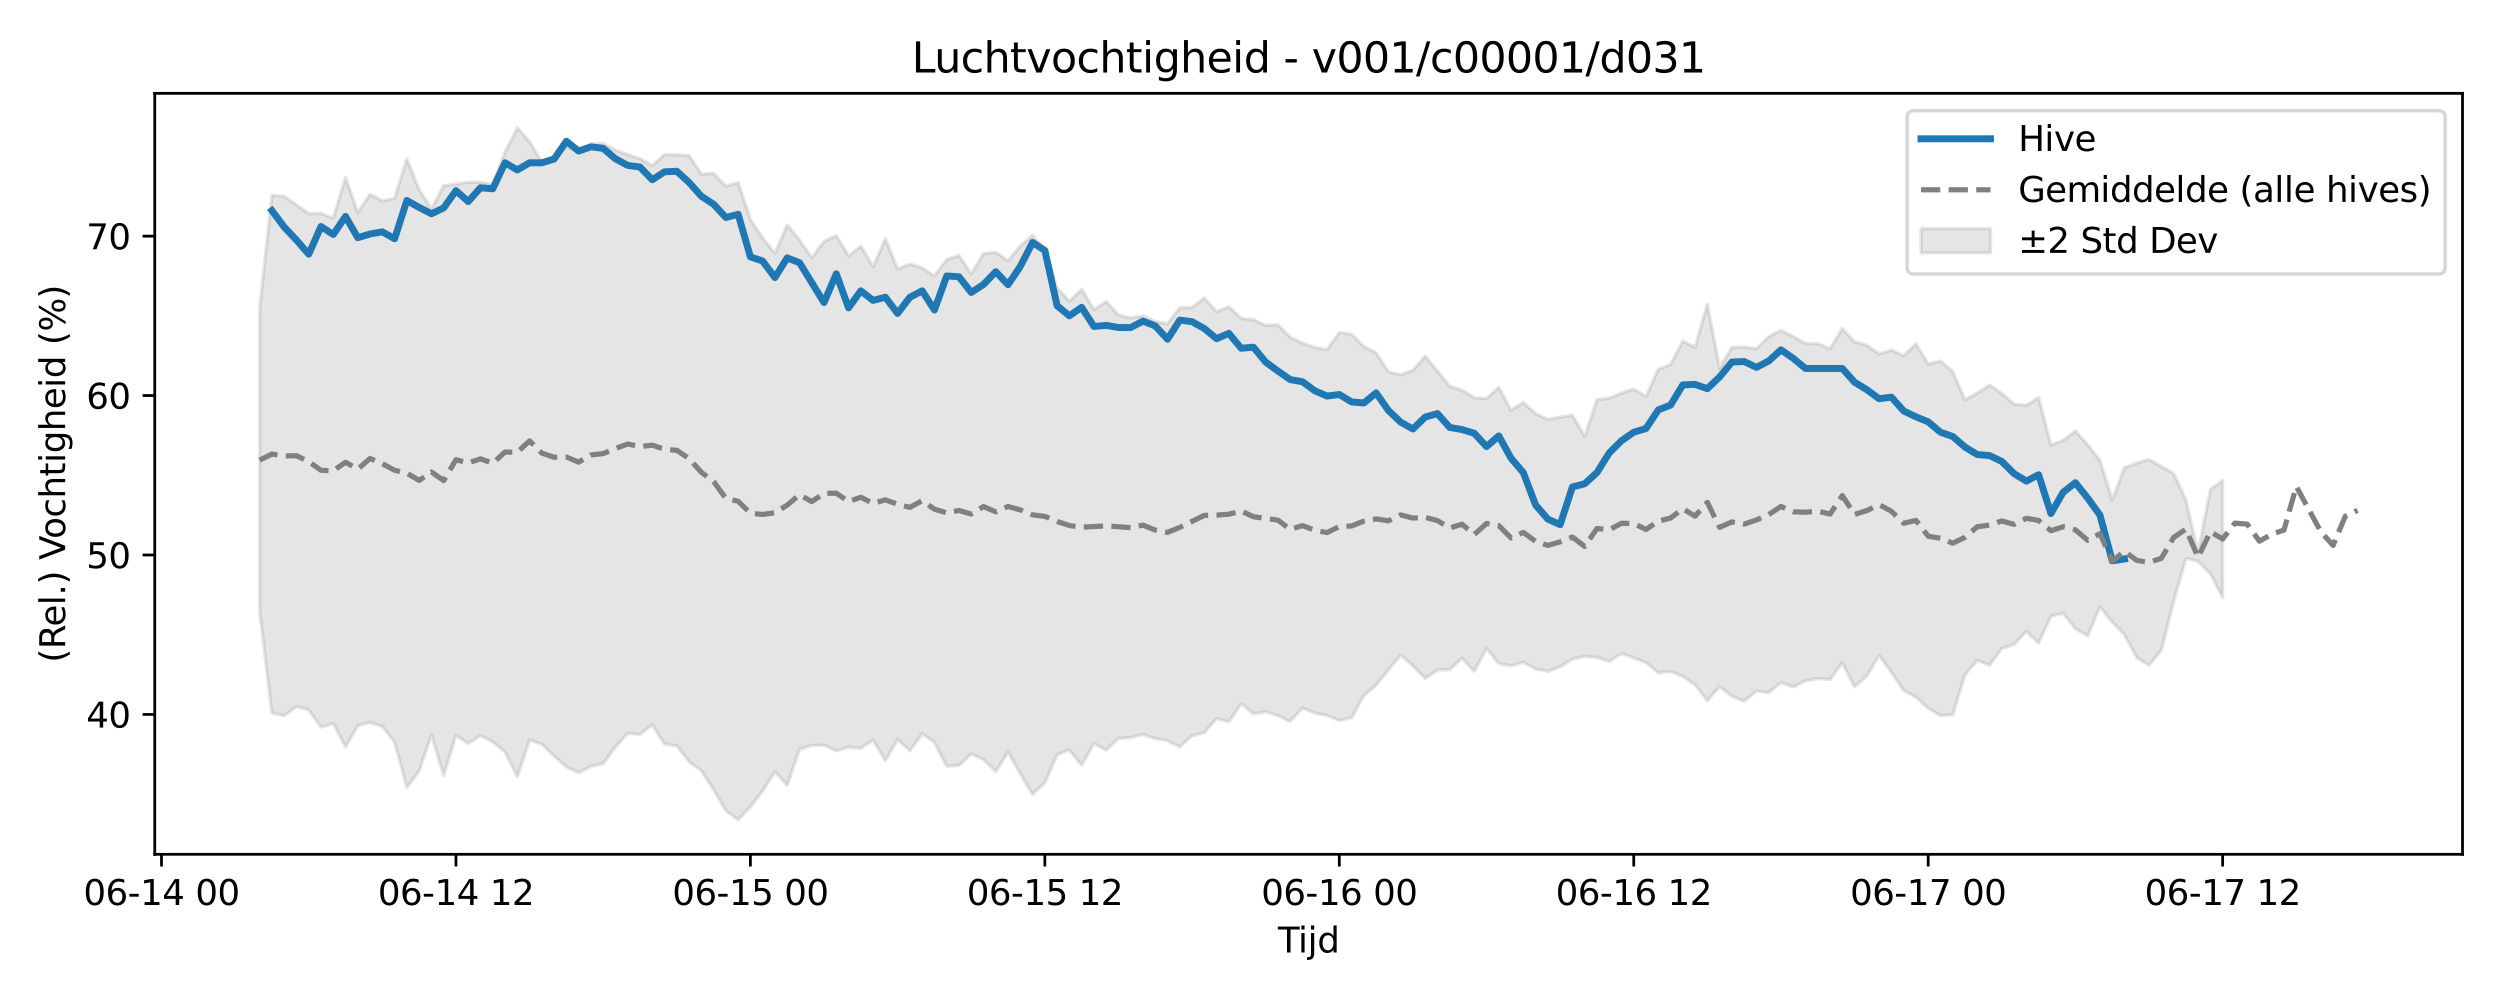 <?xml version="1.0" encoding="utf-8" standalone="no"?>
<!DOCTYPE svg PUBLIC "-//W3C//DTD SVG 1.1//EN"
  "http://www.w3.org/Graphics/SVG/1.1/DTD/svg11.dtd">
<svg xmlns:xlink="http://www.w3.org/1999/xlink" width="720pt" height="288pt" viewBox="0 0 720 288" xmlns="http://www.w3.org/2000/svg" version="1.1">
 <defs>
  <style type="text/css">*{stroke-linejoin: round; stroke-linecap: butt}</style>
 </defs>
 <g id="figure_1">
  <g id="patch_1">
   <path d="M 0 288 
L 720 288 
L 720 0 
L 0 0 
z
" style="fill: #ffffff"/>
  </g>
  <g id="axes_1">
   <g id="patch_2">
    <path d="M 44.57 246.04 
L 709.2 246.04 
L 709.2 26.88 
L 44.57 26.88 
z
" style="fill: #ffffff"/>
   </g>
   <g id="FillBetweenPolyCollection_1">
    <defs>
     <path id="md44cddb166" d="M 74.78 -198.995 
L 74.78 -111.977 
L 78.314 -82.679 
L 81.847 -81.908 
L 85.381 -84.537 
L 88.914 -83.572 
L 92.447 -78.594 
L 95.981 -79.629 
L 99.514 -72.889 
L 103.048 -79.019 
L 106.581 -79.915 
L 110.114 -78.776 
L 113.648 -74.253 
L 117.181 -61.227 
L 120.714 -65.952 
L 124.248 -76.409 
L 127.781 -64.667 
L 131.315 -76.257 
L 134.848 -73.87 
L 138.381 -76.169 
L 141.915 -74.351 
L 145.448 -71.47 
L 148.982 -64.328 
L 152.515 -74.878 
L 156.048 -73.671 
L 159.582 -70.268 
L 163.115 -67.14 
L 166.649 -65.45 
L 170.182 -67.337 
L 173.715 -68.065 
L 177.249 -72.865 
L 180.782 -76.789 
L 184.315 -76.482 
L 187.849 -79.301 
L 191.382 -73.728 
L 194.916 -73.207 
L 198.449 -68.687 
L 201.982 -66.065 
L 205.516 -60.595 
L 209.049 -54.525 
L 212.583 -51.922 
L 216.116 -55.603 
L 219.649 -60.257 
L 223.183 -65.669 
L 226.716 -61.858 
L 230.249 -72.183 
L 233.783 -73.344 
L 237.316 -73.368 
L 240.85 -71.764 
L 244.383 -72.809 
L 247.916 -72.472 
L 251.45 -74.876 
L 254.983 -68.906 
L 258.517 -75.077 
L 262.05 -71.773 
L 265.583 -76.731 
L 269.117 -74.2 
L 272.65 -67.36 
L 276.183 -67.556 
L 279.717 -70.865 
L 283.25 -69.296 
L 286.784 -65.805 
L 290.317 -71.421 
L 293.85 -65.129 
L 297.384 -59.238 
L 300.917 -62.59 
L 304.451 -70.646 
L 307.984 -72.034 
L 311.517 -67.643 
L 315.051 -73.881 
L 318.584 -71.953 
L 322.118 -75.339 
L 325.651 -75.614 
L 329.184 -76.501 
L 332.718 -75.276 
L 336.251 -74.658 
L 339.784 -72.899 
L 343.318 -76.091 
L 346.851 -77.029 
L 350.385 -81.069 
L 353.918 -80.133 
L 357.451 -85.352 
L 360.985 -82.454 
L 364.518 -82.993 
L 368.052 -81.908 
L 371.585 -80.244 
L 375.118 -84.087 
L 378.652 -82.648 
L 382.185 -81.939 
L 385.718 -80.511 
L 389.252 -81.315 
L 392.785 -87.656 
L 396.319 -90.703 
L 399.852 -95.056 
L 403.385 -99.367 
L 406.919 -96.228 
L 410.452 -92.619 
L 413.986 -95.029 
L 417.519 -95.152 
L 421.052 -98.419 
L 424.586 -94.688 
L 428.119 -101.241 
L 431.652 -96.877 
L 435.186 -96.274 
L 438.719 -97.249 
L 442.253 -95.295 
L 445.786 -94.654 
L 449.319 -95.991 
L 452.853 -98.22 
L 456.386 -98.966 
L 459.92 -98.683 
L 463.453 -97.513 
L 466.986 -99.768 
L 470.52 -98.548 
L 474.053 -97.194 
L 477.587 -94.222 
L 481.12 -94.627 
L 484.653 -93.215 
L 488.187 -90.753 
L 491.72 -86.201 
L 495.253 -90.302 
L 498.787 -87.449 
L 502.32 -86.066 
L 505.854 -89.006 
L 509.387 -88.524 
L 512.92 -91.419 
L 516.454 -90.174 
L 519.987 -91.91 
L 523.521 -92.585 
L 527.054 -92.305 
L 530.587 -97.19 
L 534.121 -90.158 
L 537.654 -93.335 
L 541.187 -99.274 
L 544.721 -94.384 
L 548.254 -89.111 
L 551.788 -87.28 
L 555.321 -84.002 
L 558.854 -81.942 
L 562.388 -82.16 
L 565.921 -93.723 
L 569.455 -97.808 
L 572.988 -96.416 
L 576.521 -101.282 
L 580.055 -102.365 
L 583.588 -106.172 
L 587.121 -102.787 
L 590.655 -110.515 
L 594.188 -111.387 
L 597.722 -106.922 
L 601.255 -104.859 
L 604.788 -113.205 
L 608.322 -108.843 
L 611.855 -105.195 
L 615.389 -98.573 
L 618.922 -96.4 
L 622.455 -100.752 
L 625.989 -114.745 
L 629.522 -127.139 
L 633.056 -126.323 
L 636.589 -122.777 
L 640.122 -115.872 
L 640.122 -149.64 
L 640.122 -149.64 
L 636.589 -147.021 
L 633.056 -128.704 
L 629.522 -144.087 
L 625.989 -151.634 
L 622.455 -153.648 
L 618.922 -155.667 
L 615.389 -154.632 
L 611.855 -153.298 
L 608.322 -143.939 
L 604.788 -155.39 
L 601.255 -159.913 
L 597.722 -163.859 
L 594.188 -161.188 
L 590.655 -159.807 
L 587.121 -173.461 
L 583.588 -171.279 
L 580.055 -171.587 
L 576.521 -174.66 
L 572.988 -177.106 
L 569.455 -174.789 
L 565.921 -172.809 
L 562.388 -180.953 
L 558.854 -184.029 
L 555.321 -183.168 
L 551.788 -188.968 
L 548.254 -185.497 
L 544.721 -187.134 
L 541.187 -186.049 
L 537.654 -188.576 
L 534.121 -189.523 
L 530.587 -193.381 
L 527.054 -187.551 
L 523.521 -189.042 
L 519.987 -189.039 
L 516.454 -191.037 
L 512.92 -192.854 
L 509.387 -191.07 
L 505.854 -187.527 
L 502.32 -188.039 
L 498.787 -187.924 
L 495.253 -181.923 
L 491.72 -200.434 
L 488.187 -187.944 
L 484.653 -189.745 
L 481.12 -182.976 
L 477.587 -181.611 
L 474.053 -173.828 
L 470.52 -175.95 
L 466.986 -174.797 
L 463.453 -173.334 
L 459.92 -172.907 
L 456.386 -162.303 
L 452.853 -168.429 
L 449.319 -167.903 
L 445.786 -167.184 
L 442.253 -168.861 
L 438.719 -172.111 
L 435.186 -169.828 
L 431.652 -176.419 
L 428.119 -173.235 
L 424.586 -173.426 
L 421.052 -175.62 
L 417.519 -176.722 
L 413.986 -181.11 
L 410.452 -185.4 
L 406.919 -181.354 
L 403.385 -180.051 
L 399.852 -180.952 
L 396.319 -186.398 
L 392.785 -188.177 
L 389.252 -191.719 
L 385.718 -192.216 
L 382.185 -187.29 
L 378.652 -187.893 
L 375.118 -189.165 
L 371.585 -190.822 
L 368.052 -194.493 
L 364.518 -194.283 
L 360.985 -195.915 
L 357.451 -196.297 
L 353.918 -199.679 
L 350.385 -198.218 
L 346.851 -202.127 
L 343.318 -199.479 
L 339.784 -199.325 
L 336.251 -194.702 
L 332.718 -195.396 
L 329.184 -197.035 
L 325.651 -196.435 
L 322.118 -197.257 
L 318.584 -201.168 
L 315.051 -198.803 
L 311.517 -204.67 
L 307.984 -201.262 
L 304.451 -204.99 
L 300.917 -215.953 
L 297.384 -220.224 
L 293.85 -217.176 
L 290.317 -212.852 
L 286.784 -215.363 
L 283.25 -214.933 
L 279.717 -209.056 
L 276.183 -214.399 
L 272.65 -213.239 
L 269.117 -208.52 
L 265.583 -210.843 
L 262.05 -211.975 
L 258.517 -210.486 
L 254.983 -219.171 
L 251.45 -211.19 
L 247.916 -217.114 
L 244.383 -214.306 
L 240.85 -220.162 
L 237.316 -218.427 
L 233.783 -213.75 
L 230.249 -218.868 
L 226.716 -223.195 
L 223.183 -214.996 
L 219.649 -219.423 
L 216.116 -224.778 
L 212.583 -235.368 
L 209.049 -234.383 
L 205.516 -238.066 
L 201.982 -237.887 
L 198.449 -243.18 
L 194.916 -243.427 
L 191.382 -243.475 
L 187.849 -240.264 
L 184.315 -242.295 
L 180.782 -243.475 
L 177.249 -244.753 
L 173.715 -246.667 
L 170.182 -246.586 
L 166.649 -244.362 
L 163.115 -245.624 
L 159.582 -242.344 
L 156.048 -241.345 
L 152.515 -247.18 
L 148.982 -251.158 
L 145.448 -244.159 
L 141.915 -234.805 
L 138.381 -235.524 
L 134.848 -235.494 
L 131.315 -234.933 
L 127.781 -234.518 
L 124.248 -227.762 
L 120.714 -233.31 
L 117.181 -242.244 
L 113.648 -230.88 
L 110.114 -230.14 
L 106.581 -232.018 
L 103.048 -226.77 
L 99.514 -236.832 
L 95.981 -225.155 
L 92.447 -226.539 
L 88.914 -226.481 
L 85.381 -228.97 
L 81.847 -231.491 
L 78.314 -231.769 
L 74.78 -198.995 
z
" style="stroke: #808080; stroke-opacity: 0.2"/>
    </defs>
    <g clip-path="url(#pd5b7a6d5c2)">
     <use xlink:href="#md44cddb166" x="0" y="288" style="fill: #808080; fill-opacity: 0.2; stroke: #808080; stroke-opacity: 0.2"/>
    </g>
   </g>
   <g id="matplotlib.axis_1">
    <g id="xtick_1">
     <g id="line2d_1">
      <defs>
       <path id="mf8427ffaec" d="M 0 0 
L 0 3.5 
" style="stroke: #000000; stroke-width: 0.8"/>
      </defs>
      <g>
       <use xlink:href="#mf8427ffaec" x="46.513" y="246.04" style="stroke: #000000; stroke-width: 0.8"/>
      </g>
     </g>
     <g id="text_1">
      <!-- 06-14 00 -->
      <g transform="translate(24.033 260.638) scale(0.1 -0.1)">
       <defs>
        <path id="DejaVuSans-30" d="M 2034 4250 
Q 1547 4250 1301 3770 
Q 1056 3291 1056 2328 
Q 1056 1369 1301 889 
Q 1547 409 2034 409 
Q 2525 409 2770 889 
Q 3016 1369 3016 2328 
Q 3016 3291 2770 3770 
Q 2525 4250 2034 4250 
z
M 2034 4750 
Q 2819 4750 3233 4129 
Q 3647 3509 3647 2328 
Q 3647 1150 3233 529 
Q 2819 -91 2034 -91 
Q 1250 -91 836 529 
Q 422 1150 422 2328 
Q 422 3509 836 4129 
Q 1250 4750 2034 4750 
z
" transform="scale(0.016)"/>
        <path id="DejaVuSans-36" d="M 2113 2584 
Q 1688 2584 1439 2293 
Q 1191 2003 1191 1497 
Q 1191 994 1439 701 
Q 1688 409 2113 409 
Q 2538 409 2786 701 
Q 3034 994 3034 1497 
Q 3034 2003 2786 2293 
Q 2538 2584 2113 2584 
z
M 3366 4563 
L 3366 3988 
Q 3128 4100 2886 4159 
Q 2644 4219 2406 4219 
Q 1781 4219 1451 3797 
Q 1122 3375 1075 2522 
Q 1259 2794 1537 2939 
Q 1816 3084 2150 3084 
Q 2853 3084 3261 2657 
Q 3669 2231 3669 1497 
Q 3669 778 3244 343 
Q 2819 -91 2113 -91 
Q 1303 -91 875 529 
Q 447 1150 447 2328 
Q 447 3434 972 4092 
Q 1497 4750 2381 4750 
Q 2619 4750 2861 4703 
Q 3103 4656 3366 4563 
z
" transform="scale(0.016)"/>
        <path id="DejaVuSans-2d" d="M 313 2009 
L 1997 2009 
L 1997 1497 
L 313 1497 
L 313 2009 
z
" transform="scale(0.016)"/>
        <path id="DejaVuSans-31" d="M 794 531 
L 1825 531 
L 1825 4091 
L 703 3866 
L 703 4441 
L 1819 4666 
L 2450 4666 
L 2450 531 
L 3481 531 
L 3481 0 
L 794 0 
L 794 531 
z
" transform="scale(0.016)"/>
        <path id="DejaVuSans-34" d="M 2419 4116 
L 825 1625 
L 2419 1625 
L 2419 4116 
z
M 2253 4666 
L 3047 4666 
L 3047 1625 
L 3713 1625 
L 3713 1100 
L 3047 1100 
L 3047 0 
L 2419 0 
L 2419 1100 
L 313 1100 
L 313 1709 
L 2253 4666 
z
" transform="scale(0.016)"/>
        <path id="DejaVuSans-20" transform="scale(0.016)"/>
       </defs>
       <use xlink:href="#DejaVuSans-30"/>
       <use xlink:href="#DejaVuSans-36" transform="translate(63.623 0)"/>
       <use xlink:href="#DejaVuSans-2d" transform="translate(127.246 0)"/>
       <use xlink:href="#DejaVuSans-31" transform="translate(163.33 0)"/>
       <use xlink:href="#DejaVuSans-34" transform="translate(226.953 0)"/>
       <use xlink:href="#DejaVuSans-20" transform="translate(290.576 0)"/>
       <use xlink:href="#DejaVuSans-30" transform="translate(322.363 0)"/>
       <use xlink:href="#DejaVuSans-30" transform="translate(385.986 0)"/>
      </g>
     </g>
    </g>
    <g id="xtick_2">
     <g id="line2d_2">
      <g>
       <use xlink:href="#mf8427ffaec" x="131.315" y="246.04" style="stroke: #000000; stroke-width: 0.8"/>
      </g>
     </g>
     <g id="text_2">
      <!-- 06-14 12 -->
      <g transform="translate(108.834 260.638) scale(0.1 -0.1)">
       <defs>
        <path id="DejaVuSans-32" d="M 1228 531 
L 3431 531 
L 3431 0 
L 469 0 
L 469 531 
Q 828 903 1448 1529 
Q 2069 2156 2228 2338 
Q 2531 2678 2651 2914 
Q 2772 3150 2772 3378 
Q 2772 3750 2511 3984 
Q 2250 4219 1831 4219 
Q 1534 4219 1204 4116 
Q 875 4013 500 3803 
L 500 4441 
Q 881 4594 1212 4672 
Q 1544 4750 1819 4750 
Q 2544 4750 2975 4387 
Q 3406 4025 3406 3419 
Q 3406 3131 3298 2873 
Q 3191 2616 2906 2266 
Q 2828 2175 2409 1742 
Q 1991 1309 1228 531 
z
" transform="scale(0.016)"/>
       </defs>
       <use xlink:href="#DejaVuSans-30"/>
       <use xlink:href="#DejaVuSans-36" transform="translate(63.623 0)"/>
       <use xlink:href="#DejaVuSans-2d" transform="translate(127.246 0)"/>
       <use xlink:href="#DejaVuSans-31" transform="translate(163.33 0)"/>
       <use xlink:href="#DejaVuSans-34" transform="translate(226.953 0)"/>
       <use xlink:href="#DejaVuSans-20" transform="translate(290.576 0)"/>
       <use xlink:href="#DejaVuSans-31" transform="translate(322.363 0)"/>
       <use xlink:href="#DejaVuSans-32" transform="translate(385.986 0)"/>
      </g>
     </g>
    </g>
    <g id="xtick_3">
     <g id="line2d_3">
      <g>
       <use xlink:href="#mf8427ffaec" x="216.116" y="246.04" style="stroke: #000000; stroke-width: 0.8"/>
      </g>
     </g>
     <g id="text_3">
      <!-- 06-15 00 -->
      <g transform="translate(193.635 260.638) scale(0.1 -0.1)">
       <defs>
        <path id="DejaVuSans-35" d="M 691 4666 
L 3169 4666 
L 3169 4134 
L 1269 4134 
L 1269 2991 
Q 1406 3038 1543 3061 
Q 1681 3084 1819 3084 
Q 2600 3084 3056 2656 
Q 3513 2228 3513 1497 
Q 3513 744 3044 326 
Q 2575 -91 1722 -91 
Q 1428 -91 1123 -41 
Q 819 9 494 109 
L 494 744 
Q 775 591 1075 516 
Q 1375 441 1709 441 
Q 2250 441 2565 725 
Q 2881 1009 2881 1497 
Q 2881 1984 2565 2268 
Q 2250 2553 1709 2553 
Q 1456 2553 1204 2497 
Q 953 2441 691 2322 
L 691 4666 
z
" transform="scale(0.016)"/>
       </defs>
       <use xlink:href="#DejaVuSans-30"/>
       <use xlink:href="#DejaVuSans-36" transform="translate(63.623 0)"/>
       <use xlink:href="#DejaVuSans-2d" transform="translate(127.246 0)"/>
       <use xlink:href="#DejaVuSans-31" transform="translate(163.33 0)"/>
       <use xlink:href="#DejaVuSans-35" transform="translate(226.953 0)"/>
       <use xlink:href="#DejaVuSans-20" transform="translate(290.576 0)"/>
       <use xlink:href="#DejaVuSans-30" transform="translate(322.363 0)"/>
       <use xlink:href="#DejaVuSans-30" transform="translate(385.986 0)"/>
      </g>
     </g>
    </g>
    <g id="xtick_4">
     <g id="line2d_4">
      <g>
       <use xlink:href="#mf8427ffaec" x="300.917" y="246.04" style="stroke: #000000; stroke-width: 0.8"/>
      </g>
     </g>
     <g id="text_4">
      <!-- 06-15 12 -->
      <g transform="translate(278.437 260.638) scale(0.1 -0.1)">
       <use xlink:href="#DejaVuSans-30"/>
       <use xlink:href="#DejaVuSans-36" transform="translate(63.623 0)"/>
       <use xlink:href="#DejaVuSans-2d" transform="translate(127.246 0)"/>
       <use xlink:href="#DejaVuSans-31" transform="translate(163.33 0)"/>
       <use xlink:href="#DejaVuSans-35" transform="translate(226.953 0)"/>
       <use xlink:href="#DejaVuSans-20" transform="translate(290.576 0)"/>
       <use xlink:href="#DejaVuSans-31" transform="translate(322.363 0)"/>
       <use xlink:href="#DejaVuSans-32" transform="translate(385.986 0)"/>
      </g>
     </g>
    </g>
    <g id="xtick_5">
     <g id="line2d_5">
      <g>
       <use xlink:href="#mf8427ffaec" x="385.718" y="246.04" style="stroke: #000000; stroke-width: 0.8"/>
      </g>
     </g>
     <g id="text_5">
      <!-- 06-16 00 -->
      <g transform="translate(363.238 260.638) scale(0.1 -0.1)">
       <use xlink:href="#DejaVuSans-30"/>
       <use xlink:href="#DejaVuSans-36" transform="translate(63.623 0)"/>
       <use xlink:href="#DejaVuSans-2d" transform="translate(127.246 0)"/>
       <use xlink:href="#DejaVuSans-31" transform="translate(163.33 0)"/>
       <use xlink:href="#DejaVuSans-36" transform="translate(226.953 0)"/>
       <use xlink:href="#DejaVuSans-20" transform="translate(290.576 0)"/>
       <use xlink:href="#DejaVuSans-30" transform="translate(322.363 0)"/>
       <use xlink:href="#DejaVuSans-30" transform="translate(385.986 0)"/>
      </g>
     </g>
    </g>
    <g id="xtick_6">
     <g id="line2d_6">
      <g>
       <use xlink:href="#mf8427ffaec" x="470.52" y="246.04" style="stroke: #000000; stroke-width: 0.8"/>
      </g>
     </g>
     <g id="text_6">
      <!-- 06-16 12 -->
      <g transform="translate(448.039 260.638) scale(0.1 -0.1)">
       <use xlink:href="#DejaVuSans-30"/>
       <use xlink:href="#DejaVuSans-36" transform="translate(63.623 0)"/>
       <use xlink:href="#DejaVuSans-2d" transform="translate(127.246 0)"/>
       <use xlink:href="#DejaVuSans-31" transform="translate(163.33 0)"/>
       <use xlink:href="#DejaVuSans-36" transform="translate(226.953 0)"/>
       <use xlink:href="#DejaVuSans-20" transform="translate(290.576 0)"/>
       <use xlink:href="#DejaVuSans-31" transform="translate(322.363 0)"/>
       <use xlink:href="#DejaVuSans-32" transform="translate(385.986 0)"/>
      </g>
     </g>
    </g>
    <g id="xtick_7">
     <g id="line2d_7">
      <g>
       <use xlink:href="#mf8427ffaec" x="555.321" y="246.04" style="stroke: #000000; stroke-width: 0.8"/>
      </g>
     </g>
     <g id="text_7">
      <!-- 06-17 00 -->
      <g transform="translate(532.841 260.638) scale(0.1 -0.1)">
       <defs>
        <path id="DejaVuSans-37" d="M 525 4666 
L 3525 4666 
L 3525 4397 
L 1831 0 
L 1172 0 
L 2766 4134 
L 525 4134 
L 525 4666 
z
" transform="scale(0.016)"/>
       </defs>
       <use xlink:href="#DejaVuSans-30"/>
       <use xlink:href="#DejaVuSans-36" transform="translate(63.623 0)"/>
       <use xlink:href="#DejaVuSans-2d" transform="translate(127.246 0)"/>
       <use xlink:href="#DejaVuSans-31" transform="translate(163.33 0)"/>
       <use xlink:href="#DejaVuSans-37" transform="translate(226.953 0)"/>
       <use xlink:href="#DejaVuSans-20" transform="translate(290.576 0)"/>
       <use xlink:href="#DejaVuSans-30" transform="translate(322.363 0)"/>
       <use xlink:href="#DejaVuSans-30" transform="translate(385.986 0)"/>
      </g>
     </g>
    </g>
    <g id="xtick_8">
     <g id="line2d_8">
      <g>
       <use xlink:href="#mf8427ffaec" x="640.122" y="246.04" style="stroke: #000000; stroke-width: 0.8"/>
      </g>
     </g>
     <g id="text_8">
      <!-- 06-17 12 -->
      <g transform="translate(617.642 260.638) scale(0.1 -0.1)">
       <use xlink:href="#DejaVuSans-30"/>
       <use xlink:href="#DejaVuSans-36" transform="translate(63.623 0)"/>
       <use xlink:href="#DejaVuSans-2d" transform="translate(127.246 0)"/>
       <use xlink:href="#DejaVuSans-31" transform="translate(163.33 0)"/>
       <use xlink:href="#DejaVuSans-37" transform="translate(226.953 0)"/>
       <use xlink:href="#DejaVuSans-20" transform="translate(290.576 0)"/>
       <use xlink:href="#DejaVuSans-31" transform="translate(322.363 0)"/>
       <use xlink:href="#DejaVuSans-32" transform="translate(385.986 0)"/>
      </g>
     </g>
    </g>
    <g id="text_9">
     <!-- Tijd -->
     <g transform="translate(368.035 274.317) scale(0.1 -0.1)">
      <defs>
       <path id="DejaVuSans-54" d="M -19 4666 
L 3928 4666 
L 3928 4134 
L 2272 4134 
L 2272 0 
L 1638 0 
L 1638 4134 
L -19 4134 
L -19 4666 
z
" transform="scale(0.016)"/>
       <path id="DejaVuSans-69" d="M 603 3500 
L 1178 3500 
L 1178 0 
L 603 0 
L 603 3500 
z
M 603 4863 
L 1178 4863 
L 1178 4134 
L 603 4134 
L 603 4863 
z
" transform="scale(0.016)"/>
       <path id="DejaVuSans-6a" d="M 603 3500 
L 1178 3500 
L 1178 -63 
Q 1178 -731 923 -1031 
Q 669 -1331 103 -1331 
L -116 -1331 
L -116 -844 
L 38 -844 
Q 366 -844 484 -692 
Q 603 -541 603 -63 
L 603 3500 
z
M 603 4863 
L 1178 4863 
L 1178 4134 
L 603 4134 
L 603 4863 
z
" transform="scale(0.016)"/>
       <path id="DejaVuSans-64" d="M 2906 2969 
L 2906 4863 
L 3481 4863 
L 3481 0 
L 2906 0 
L 2906 525 
Q 2725 213 2448 61 
Q 2172 -91 1784 -91 
Q 1150 -91 751 415 
Q 353 922 353 1747 
Q 353 2572 751 3078 
Q 1150 3584 1784 3584 
Q 2172 3584 2448 3432 
Q 2725 3281 2906 2969 
z
M 947 1747 
Q 947 1113 1208 752 
Q 1469 391 1925 391 
Q 2381 391 2643 752 
Q 2906 1113 2906 1747 
Q 2906 2381 2643 2742 
Q 2381 3103 1925 3103 
Q 1469 3103 1208 2742 
Q 947 2381 947 1747 
z
" transform="scale(0.016)"/>
      </defs>
      <use xlink:href="#DejaVuSans-54"/>
      <use xlink:href="#DejaVuSans-69" transform="translate(57.959 0)"/>
      <use xlink:href="#DejaVuSans-6a" transform="translate(85.742 0)"/>
      <use xlink:href="#DejaVuSans-64" transform="translate(113.525 0)"/>
     </g>
    </g>
   </g>
   <g id="matplotlib.axis_2">
    <g id="ytick_1">
     <g id="line2d_9">
      <defs>
       <path id="m18e0003940" d="M 0 0 
L -3.5 0 
" style="stroke: #000000; stroke-width: 0.8"/>
      </defs>
      <g>
       <use xlink:href="#m18e0003940" x="44.57" y="205.755" style="stroke: #000000; stroke-width: 0.8"/>
      </g>
     </g>
     <g id="text_10">
      <!-- 40 -->
      <g transform="translate(24.845 209.554) scale(0.1 -0.1)">
       <use xlink:href="#DejaVuSans-34"/>
       <use xlink:href="#DejaVuSans-30" transform="translate(63.623 0)"/>
      </g>
     </g>
    </g>
    <g id="ytick_2">
     <g id="line2d_10">
      <g>
       <use xlink:href="#m18e0003940" x="44.57" y="159.836" style="stroke: #000000; stroke-width: 0.8"/>
      </g>
     </g>
     <g id="text_11">
      <!-- 50 -->
      <g transform="translate(24.845 163.635) scale(0.1 -0.1)">
       <use xlink:href="#DejaVuSans-35"/>
       <use xlink:href="#DejaVuSans-30" transform="translate(63.623 0)"/>
      </g>
     </g>
    </g>
    <g id="ytick_3">
     <g id="line2d_11">
      <g>
       <use xlink:href="#m18e0003940" x="44.57" y="113.917" style="stroke: #000000; stroke-width: 0.8"/>
      </g>
     </g>
     <g id="text_12">
      <!-- 60 -->
      <g transform="translate(24.845 117.717) scale(0.1 -0.1)">
       <use xlink:href="#DejaVuSans-36"/>
       <use xlink:href="#DejaVuSans-30" transform="translate(63.623 0)"/>
      </g>
     </g>
    </g>
    <g id="ytick_4">
     <g id="line2d_12">
      <g>
       <use xlink:href="#m18e0003940" x="44.57" y="67.999" style="stroke: #000000; stroke-width: 0.8"/>
      </g>
     </g>
     <g id="text_13">
      <!-- 70 -->
      <g transform="translate(24.845 71.798) scale(0.1 -0.1)">
       <use xlink:href="#DejaVuSans-37"/>
       <use xlink:href="#DejaVuSans-30" transform="translate(63.623 0)"/>
      </g>
     </g>
    </g>
    <g id="text_14">
     <!-- (Rel.) Vochtigheid (%) -->
     <g transform="translate(18.765 190.838) rotate(-90) scale(0.1 -0.1)">
      <defs>
       <path id="DejaVuSans-28" d="M 1984 4856 
Q 1566 4138 1362 3434 
Q 1159 2731 1159 2009 
Q 1159 1288 1364 580 
Q 1569 -128 1984 -844 
L 1484 -844 
Q 1016 -109 783 600 
Q 550 1309 550 2009 
Q 550 2706 781 3412 
Q 1013 4119 1484 4856 
L 1984 4856 
z
" transform="scale(0.016)"/>
       <path id="DejaVuSans-52" d="M 2841 2188 
Q 3044 2119 3236 1894 
Q 3428 1669 3622 1275 
L 4263 0 
L 3584 0 
L 2988 1197 
Q 2756 1666 2539 1819 
Q 2322 1972 1947 1972 
L 1259 1972 
L 1259 0 
L 628 0 
L 628 4666 
L 2053 4666 
Q 2853 4666 3247 4331 
Q 3641 3997 3641 3322 
Q 3641 2881 3436 2590 
Q 3231 2300 2841 2188 
z
M 1259 4147 
L 1259 2491 
L 2053 2491 
Q 2509 2491 2742 2702 
Q 2975 2913 2975 3322 
Q 2975 3731 2742 3939 
Q 2509 4147 2053 4147 
L 1259 4147 
z
" transform="scale(0.016)"/>
       <path id="DejaVuSans-65" d="M 3597 1894 
L 3597 1613 
L 953 1613 
Q 991 1019 1311 708 
Q 1631 397 2203 397 
Q 2534 397 2845 478 
Q 3156 559 3463 722 
L 3463 178 
Q 3153 47 2828 -22 
Q 2503 -91 2169 -91 
Q 1331 -91 842 396 
Q 353 884 353 1716 
Q 353 2575 817 3079 
Q 1281 3584 2069 3584 
Q 2775 3584 3186 3129 
Q 3597 2675 3597 1894 
z
M 3022 2063 
Q 3016 2534 2758 2815 
Q 2500 3097 2075 3097 
Q 1594 3097 1305 2825 
Q 1016 2553 972 2059 
L 3022 2063 
z
" transform="scale(0.016)"/>
       <path id="DejaVuSans-6c" d="M 603 4863 
L 1178 4863 
L 1178 0 
L 603 0 
L 603 4863 
z
" transform="scale(0.016)"/>
       <path id="DejaVuSans-2e" d="M 684 794 
L 1344 794 
L 1344 0 
L 684 0 
L 684 794 
z
" transform="scale(0.016)"/>
       <path id="DejaVuSans-29" d="M 513 4856 
L 1013 4856 
Q 1481 4119 1714 3412 
Q 1947 2706 1947 2009 
Q 1947 1309 1714 600 
Q 1481 -109 1013 -844 
L 513 -844 
Q 928 -128 1133 580 
Q 1338 1288 1338 2009 
Q 1338 2731 1133 3434 
Q 928 4138 513 4856 
z
" transform="scale(0.016)"/>
       <path id="DejaVuSans-56" d="M 1831 0 
L 50 4666 
L 709 4666 
L 2188 738 
L 3669 4666 
L 4325 4666 
L 2547 0 
L 1831 0 
z
" transform="scale(0.016)"/>
       <path id="DejaVuSans-6f" d="M 1959 3097 
Q 1497 3097 1228 2736 
Q 959 2375 959 1747 
Q 959 1119 1226 758 
Q 1494 397 1959 397 
Q 2419 397 2687 759 
Q 2956 1122 2956 1747 
Q 2956 2369 2687 2733 
Q 2419 3097 1959 3097 
z
M 1959 3584 
Q 2709 3584 3137 3096 
Q 3566 2609 3566 1747 
Q 3566 888 3137 398 
Q 2709 -91 1959 -91 
Q 1206 -91 779 398 
Q 353 888 353 1747 
Q 353 2609 779 3096 
Q 1206 3584 1959 3584 
z
" transform="scale(0.016)"/>
       <path id="DejaVuSans-63" d="M 3122 3366 
L 3122 2828 
Q 2878 2963 2633 3030 
Q 2388 3097 2138 3097 
Q 1578 3097 1268 2742 
Q 959 2388 959 1747 
Q 959 1106 1268 751 
Q 1578 397 2138 397 
Q 2388 397 2633 464 
Q 2878 531 3122 666 
L 3122 134 
Q 2881 22 2623 -34 
Q 2366 -91 2075 -91 
Q 1284 -91 818 406 
Q 353 903 353 1747 
Q 353 2603 823 3093 
Q 1294 3584 2113 3584 
Q 2378 3584 2631 3529 
Q 2884 3475 3122 3366 
z
" transform="scale(0.016)"/>
       <path id="DejaVuSans-68" d="M 3513 2113 
L 3513 0 
L 2938 0 
L 2938 2094 
Q 2938 2591 2744 2837 
Q 2550 3084 2163 3084 
Q 1697 3084 1428 2787 
Q 1159 2491 1159 1978 
L 1159 0 
L 581 0 
L 581 4863 
L 1159 4863 
L 1159 2956 
Q 1366 3272 1645 3428 
Q 1925 3584 2291 3584 
Q 2894 3584 3203 3211 
Q 3513 2838 3513 2113 
z
" transform="scale(0.016)"/>
       <path id="DejaVuSans-74" d="M 1172 4494 
L 1172 3500 
L 2356 3500 
L 2356 3053 
L 1172 3053 
L 1172 1153 
Q 1172 725 1289 603 
Q 1406 481 1766 481 
L 2356 481 
L 2356 0 
L 1766 0 
Q 1100 0 847 248 
Q 594 497 594 1153 
L 594 3053 
L 172 3053 
L 172 3500 
L 594 3500 
L 594 4494 
L 1172 4494 
z
" transform="scale(0.016)"/>
       <path id="DejaVuSans-67" d="M 2906 1791 
Q 2906 2416 2648 2759 
Q 2391 3103 1925 3103 
Q 1463 3103 1205 2759 
Q 947 2416 947 1791 
Q 947 1169 1205 825 
Q 1463 481 1925 481 
Q 2391 481 2648 825 
Q 2906 1169 2906 1791 
z
M 3481 434 
Q 3481 -459 3084 -895 
Q 2688 -1331 1869 -1331 
Q 1566 -1331 1297 -1286 
Q 1028 -1241 775 -1147 
L 775 -588 
Q 1028 -725 1275 -790 
Q 1522 -856 1778 -856 
Q 2344 -856 2625 -561 
Q 2906 -266 2906 331 
L 2906 616 
Q 2728 306 2450 153 
Q 2172 0 1784 0 
Q 1141 0 747 490 
Q 353 981 353 1791 
Q 353 2603 747 3093 
Q 1141 3584 1784 3584 
Q 2172 3584 2450 3431 
Q 2728 3278 2906 2969 
L 2906 3500 
L 3481 3500 
L 3481 434 
z
" transform="scale(0.016)"/>
       <path id="DejaVuSans-25" d="M 4653 2053 
Q 4381 2053 4226 1822 
Q 4072 1591 4072 1178 
Q 4072 772 4226 539 
Q 4381 306 4653 306 
Q 4919 306 5073 539 
Q 5228 772 5228 1178 
Q 5228 1588 5073 1820 
Q 4919 2053 4653 2053 
z
M 4653 2450 
Q 5147 2450 5437 2106 
Q 5728 1763 5728 1178 
Q 5728 594 5436 251 
Q 5144 -91 4653 -91 
Q 4153 -91 3862 251 
Q 3572 594 3572 1178 
Q 3572 1766 3864 2108 
Q 4156 2450 4653 2450 
z
M 1428 4353 
Q 1159 4353 1004 4120 
Q 850 3888 850 3481 
Q 850 3069 1003 2837 
Q 1156 2606 1428 2606 
Q 1700 2606 1854 2837 
Q 2009 3069 2009 3481 
Q 2009 3884 1853 4118 
Q 1697 4353 1428 4353 
z
M 4250 4750 
L 4750 4750 
L 1831 -91 
L 1331 -91 
L 4250 4750 
z
M 1428 4750 
Q 1922 4750 2215 4408 
Q 2509 4066 2509 3481 
Q 2509 2891 2217 2550 
Q 1925 2209 1428 2209 
Q 931 2209 642 2551 
Q 353 2894 353 3481 
Q 353 4063 643 4406 
Q 934 4750 1428 4750 
z
" transform="scale(0.016)"/>
      </defs>
      <use xlink:href="#DejaVuSans-28"/>
      <use xlink:href="#DejaVuSans-52" transform="translate(39.014 0)"/>
      <use xlink:href="#DejaVuSans-65" transform="translate(103.996 0)"/>
      <use xlink:href="#DejaVuSans-6c" transform="translate(165.52 0)"/>
      <use xlink:href="#DejaVuSans-2e" transform="translate(193.303 0)"/>
      <use xlink:href="#DejaVuSans-29" transform="translate(225.09 0)"/>
      <use xlink:href="#DejaVuSans-20" transform="translate(264.104 0)"/>
      <use xlink:href="#DejaVuSans-56" transform="translate(295.891 0)"/>
      <use xlink:href="#DejaVuSans-6f" transform="translate(356.549 0)"/>
      <use xlink:href="#DejaVuSans-63" transform="translate(417.73 0)"/>
      <use xlink:href="#DejaVuSans-68" transform="translate(472.711 0)"/>
      <use xlink:href="#DejaVuSans-74" transform="translate(536.09 0)"/>
      <use xlink:href="#DejaVuSans-69" transform="translate(575.299 0)"/>
      <use xlink:href="#DejaVuSans-67" transform="translate(603.082 0)"/>
      <use xlink:href="#DejaVuSans-68" transform="translate(666.559 0)"/>
      <use xlink:href="#DejaVuSans-65" transform="translate(729.938 0)"/>
      <use xlink:href="#DejaVuSans-69" transform="translate(791.461 0)"/>
      <use xlink:href="#DejaVuSans-64" transform="translate(819.244 0)"/>
      <use xlink:href="#DejaVuSans-20" transform="translate(882.721 0)"/>
      <use xlink:href="#DejaVuSans-28" transform="translate(914.508 0)"/>
      <use xlink:href="#DejaVuSans-25" transform="translate(953.521 0)"/>
      <use xlink:href="#DejaVuSans-29" transform="translate(1048.541 0)"/>
     </g>
    </g>
   </g>
   <g id="line2d_13">
    <path d="M 78.314 60.652 
L 81.847 65.397 
L 85.381 69.147 
L 88.914 73.203 
L 92.447 65.243 
L 95.981 67.539 
L 99.514 62.335 
L 103.048 68.458 
L 106.581 67.386 
L 110.114 66.774 
L 113.648 68.764 
L 117.181 57.743 
L 120.714 59.733 
L 124.248 61.57 
L 127.781 59.886 
L 131.315 54.912 
L 134.848 58.05 
L 138.381 54.07 
L 141.915 54.376 
L 145.448 46.876 
L 148.982 48.942 
L 152.515 46.876 
L 156.048 46.876 
L 159.582 45.805 
L 163.115 40.677 
L 166.649 43.509 
L 170.182 42.284 
L 173.715 42.743 
L 177.249 45.728 
L 180.782 47.641 
L 184.315 48.1 
L 187.849 51.774 
L 191.382 49.478 
L 194.916 49.325 
L 198.449 52.539 
L 201.982 56.519 
L 205.516 58.815 
L 209.049 62.641 
L 212.583 61.723 
L 216.116 73.968 
L 219.649 75.193 
L 223.183 79.937 
L 226.716 74.274 
L 230.249 75.652 
L 237.316 87.131 
L 240.85 78.866 
L 244.383 88.662 
L 247.916 83.764 
L 251.45 86.519 
L 254.983 85.601 
L 258.517 90.269 
L 262.05 85.601 
L 265.583 83.764 
L 269.117 89.274 
L 272.65 79.478 
L 276.183 79.708 
L 279.717 84.223 
L 283.25 81.927 
L 286.784 78.254 
L 290.317 82.004 
L 293.85 76.723 
L 297.384 69.835 
L 300.917 72.131 
L 304.451 88.05 
L 307.984 90.958 
L 311.517 88.509 
L 315.051 94.019 
L 318.584 93.713 
L 322.118 94.325 
L 325.651 94.325 
L 329.184 92.489 
L 332.718 93.866 
L 336.251 97.693 
L 339.784 92.182 
L 343.318 92.642 
L 346.851 94.631 
L 350.385 97.54 
L 353.918 96.009 
L 357.451 100.295 
L 360.985 99.989 
L 364.518 104.274 
L 368.052 106.876 
L 371.585 109.325 
L 375.118 109.938 
L 378.652 112.54 
L 382.185 114.07 
L 385.718 113.611 
L 389.252 115.754 
L 392.785 116.06 
L 396.319 113.152 
L 399.852 118.203 
L 403.385 121.57 
L 406.919 123.56 
L 410.452 120.116 
L 413.986 119.121 
L 417.519 123.101 
L 421.052 123.713 
L 424.586 124.785 
L 428.119 128.611 
L 431.652 125.55 
L 435.186 131.979 
L 438.719 136.111 
L 442.253 145.448 
L 445.786 149.504 
L 449.319 151.111 
L 452.853 140.244 
L 456.386 139.326 
L 459.92 136.111 
L 463.453 130.448 
L 466.986 126.928 
L 470.52 124.479 
L 474.053 123.407 
L 477.587 118.05 
L 481.12 116.672 
L 484.653 110.856 
L 488.187 110.703 
L 491.72 111.928 
L 495.253 108.56 
L 498.787 104.274 
L 502.32 104.121 
L 505.854 105.805 
L 509.387 103.968 
L 512.92 100.754 
L 516.454 103.203 
L 519.987 106.111 
L 530.587 106.111 
L 534.121 110.091 
L 537.654 112.234 
L 541.187 114.836 
L 544.721 114.377 
L 548.254 118.356 
L 551.788 120.04 
L 555.321 121.494 
L 558.854 124.479 
L 562.388 125.703 
L 565.921 128.764 
L 569.455 130.907 
L 572.988 131.213 
L 576.521 132.897 
L 580.055 136.417 
L 583.588 138.56 
L 587.121 136.724 
L 590.655 147.897 
L 594.188 141.775 
L 597.722 139.02 
L 601.255 143.458 
L 604.788 148.356 
L 608.322 161.52 
L 611.855 160.984 
L 611.855 160.984 
" clip-path="url(#pd5b7a6d5c2)" style="fill: none; stroke: #1f77b4; stroke-width: 2; stroke-linecap: square"/>
   </g>
   <g id="line2d_14">
    <path d="M 74.78 132.514 
L 78.314 130.776 
L 81.847 131.301 
L 85.381 131.246 
L 88.914 132.974 
L 92.447 135.434 
L 95.981 135.608 
L 99.514 133.139 
L 103.048 135.106 
L 106.581 132.033 
L 110.114 133.542 
L 113.648 135.434 
L 117.181 136.264 
L 120.714 138.369 
L 124.248 135.915 
L 127.781 138.407 
L 131.315 132.405 
L 134.848 133.318 
L 138.381 132.154 
L 141.915 133.422 
L 145.448 130.186 
L 148.982 130.257 
L 152.515 126.971 
L 156.048 130.492 
L 159.582 131.694 
L 163.115 131.618 
L 166.649 133.094 
L 170.182 131.038 
L 173.715 130.634 
L 177.249 129.191 
L 180.782 127.868 
L 184.315 128.611 
L 187.849 128.218 
L 191.382 129.398 
L 194.916 129.683 
L 198.449 132.066 
L 201.982 136.024 
L 205.516 138.67 
L 209.049 143.546 
L 212.583 144.355 
L 216.116 147.81 
L 219.649 148.16 
L 223.183 147.668 
L 226.716 145.474 
L 230.249 142.474 
L 233.783 144.453 
L 237.316 142.103 
L 240.85 142.037 
L 244.383 144.442 
L 247.916 143.207 
L 251.45 144.967 
L 254.983 143.961 
L 258.517 145.219 
L 262.05 146.126 
L 265.583 144.213 
L 269.117 146.64 
L 272.65 147.7 
L 276.183 147.023 
L 279.717 148.039 
L 283.25 145.885 
L 286.784 147.416 
L 290.317 145.864 
L 293.85 146.848 
L 297.384 148.269 
L 300.917 148.728 
L 304.451 150.182 
L 307.984 151.352 
L 311.517 151.844 
L 318.584 151.439 
L 325.651 151.975 
L 329.184 151.232 
L 332.718 152.664 
L 336.251 153.32 
L 339.784 151.888 
L 346.851 148.422 
L 350.385 148.356 
L 353.918 148.094 
L 357.451 147.176 
L 360.985 148.816 
L 368.052 149.8 
L 371.585 152.467 
L 375.118 151.374 
L 378.652 152.73 
L 382.185 153.386 
L 385.718 151.636 
L 389.252 151.483 
L 392.785 150.084 
L 396.319 149.45 
L 399.852 149.996 
L 403.385 148.291 
L 406.919 149.209 
L 410.452 148.99 
L 413.986 149.931 
L 417.519 152.063 
L 421.052 150.98 
L 424.586 153.943 
L 428.119 150.762 
L 431.652 151.352 
L 435.186 154.949 
L 438.719 153.32 
L 442.253 155.922 
L 445.786 157.081 
L 449.319 156.053 
L 452.853 154.676 
L 456.386 157.365 
L 459.92 152.205 
L 463.453 152.577 
L 466.986 150.718 
L 470.52 150.751 
L 474.053 152.489 
L 477.587 150.084 
L 481.12 149.198 
L 484.653 146.52 
L 488.187 148.652 
L 491.72 144.683 
L 495.253 151.888 
L 498.787 150.313 
L 502.32 150.947 
L 505.854 149.734 
L 509.387 148.203 
L 512.92 145.864 
L 516.454 147.394 
L 519.987 147.525 
L 523.521 147.187 
L 527.054 148.072 
L 530.587 142.715 
L 534.121 148.16 
L 537.654 147.044 
L 541.187 145.339 
L 544.721 147.241 
L 548.254 150.696 
L 551.788 149.876 
L 555.321 154.415 
L 558.854 155.015 
L 562.388 156.443 
L 565.921 154.734 
L 569.455 151.702 
L 572.988 151.239 
L 576.521 150.029 
L 580.055 151.024 
L 583.588 149.275 
L 587.121 149.876 
L 590.655 152.839 
L 594.188 151.713 
L 597.722 152.609 
L 601.255 155.614 
L 604.788 153.703 
L 608.322 161.609 
L 611.855 158.754 
L 615.389 161.397 
L 618.922 161.966 
L 622.455 160.8 
L 625.989 154.81 
L 629.522 152.387 
L 633.056 160.487 
L 636.589 153.101 
L 640.122 155.244 
L 643.656 150.652 
L 647.189 150.958 
L 650.722 155.856 
L 654.256 153.867 
L 657.789 152.642 
L 661.323 140.091 
L 668.389 153.101 
L 671.923 157.081 
L 675.456 148.662 
L 678.99 146.979 
L 678.99 146.979 
" clip-path="url(#pd5b7a6d5c2)" style="fill: none; stroke-dasharray: 5.55,2.4; stroke-dashoffset: 0; stroke: #808080; stroke-width: 1.5"/>
   </g>
   <g id="patch_3">
    <path d="M 44.57 246.04 
L 44.57 26.88 
" style="fill: none; stroke: #000000; stroke-width: 0.8; stroke-linejoin: miter; stroke-linecap: square"/>
   </g>
   <g id="patch_4">
    <path d="M 709.2 246.04 
L 709.2 26.88 
" style="fill: none; stroke: #000000; stroke-width: 0.8; stroke-linejoin: miter; stroke-linecap: square"/>
   </g>
   <g id="patch_5">
    <path d="M 44.57 246.04 
L 709.2 246.04 
" style="fill: none; stroke: #000000; stroke-width: 0.8; stroke-linejoin: miter; stroke-linecap: square"/>
   </g>
   <g id="patch_6">
    <path d="M 44.57 26.88 
L 709.2 26.88 
" style="fill: none; stroke: #000000; stroke-width: 0.8; stroke-linejoin: miter; stroke-linecap: square"/>
   </g>
   <g id="text_15">
    <!-- Luchtvochtigheid - v001/c00001/d031 -->
    <g transform="translate(262.595 20.88) scale(0.12 -0.12)">
     <defs>
      <path id="DejaVuSans-4c" d="M 628 4666 
L 1259 4666 
L 1259 531 
L 3531 531 
L 3531 0 
L 628 0 
L 628 4666 
z
" transform="scale(0.016)"/>
      <path id="DejaVuSans-75" d="M 544 1381 
L 544 3500 
L 1119 3500 
L 1119 1403 
Q 1119 906 1312 657 
Q 1506 409 1894 409 
Q 2359 409 2629 706 
Q 2900 1003 2900 1516 
L 2900 3500 
L 3475 3500 
L 3475 0 
L 2900 0 
L 2900 538 
Q 2691 219 2414 64 
Q 2138 -91 1772 -91 
Q 1169 -91 856 284 
Q 544 659 544 1381 
z
M 1991 3584 
L 1991 3584 
z
" transform="scale(0.016)"/>
      <path id="DejaVuSans-76" d="M 191 3500 
L 800 3500 
L 1894 563 
L 2988 3500 
L 3597 3500 
L 2284 0 
L 1503 0 
L 191 3500 
z
" transform="scale(0.016)"/>
      <path id="DejaVuSans-2f" d="M 1625 4666 
L 2156 4666 
L 531 -594 
L 0 -594 
L 1625 4666 
z
" transform="scale(0.016)"/>
      <path id="DejaVuSans-33" d="M 2597 2516 
Q 3050 2419 3304 2112 
Q 3559 1806 3559 1356 
Q 3559 666 3084 287 
Q 2609 -91 1734 -91 
Q 1441 -91 1130 -33 
Q 819 25 488 141 
L 488 750 
Q 750 597 1062 519 
Q 1375 441 1716 441 
Q 2309 441 2620 675 
Q 2931 909 2931 1356 
Q 2931 1769 2642 2001 
Q 2353 2234 1838 2234 
L 1294 2234 
L 1294 2753 
L 1863 2753 
Q 2328 2753 2575 2939 
Q 2822 3125 2822 3475 
Q 2822 3834 2567 4026 
Q 2313 4219 1838 4219 
Q 1578 4219 1281 4162 
Q 984 4106 628 3988 
L 628 4550 
Q 988 4650 1302 4700 
Q 1616 4750 1894 4750 
Q 2613 4750 3031 4423 
Q 3450 4097 3450 3541 
Q 3450 3153 3228 2886 
Q 3006 2619 2597 2516 
z
" transform="scale(0.016)"/>
     </defs>
     <use xlink:href="#DejaVuSans-4c"/>
     <use xlink:href="#DejaVuSans-75" transform="translate(53.963 0)"/>
     <use xlink:href="#DejaVuSans-63" transform="translate(117.342 0)"/>
     <use xlink:href="#DejaVuSans-68" transform="translate(172.322 0)"/>
     <use xlink:href="#DejaVuSans-74" transform="translate(235.701 0)"/>
     <use xlink:href="#DejaVuSans-76" transform="translate(274.91 0)"/>
     <use xlink:href="#DejaVuSans-6f" transform="translate(334.09 0)"/>
     <use xlink:href="#DejaVuSans-63" transform="translate(395.271 0)"/>
     <use xlink:href="#DejaVuSans-68" transform="translate(450.252 0)"/>
     <use xlink:href="#DejaVuSans-74" transform="translate(513.631 0)"/>
     <use xlink:href="#DejaVuSans-69" transform="translate(552.84 0)"/>
     <use xlink:href="#DejaVuSans-67" transform="translate(580.623 0)"/>
     <use xlink:href="#DejaVuSans-68" transform="translate(644.1 0)"/>
     <use xlink:href="#DejaVuSans-65" transform="translate(707.479 0)"/>
     <use xlink:href="#DejaVuSans-69" transform="translate(769.002 0)"/>
     <use xlink:href="#DejaVuSans-64" transform="translate(796.785 0)"/>
     <use xlink:href="#DejaVuSans-20" transform="translate(860.262 0)"/>
     <use xlink:href="#DejaVuSans-2d" transform="translate(892.049 0)"/>
     <use xlink:href="#DejaVuSans-20" transform="translate(928.133 0)"/>
     <use xlink:href="#DejaVuSans-76" transform="translate(959.92 0)"/>
     <use xlink:href="#DejaVuSans-30" transform="translate(1019.1 0)"/>
     <use xlink:href="#DejaVuSans-30" transform="translate(1082.723 0)"/>
     <use xlink:href="#DejaVuSans-31" transform="translate(1146.346 0)"/>
     <use xlink:href="#DejaVuSans-2f" transform="translate(1209.969 0)"/>
     <use xlink:href="#DejaVuSans-63" transform="translate(1243.66 0)"/>
     <use xlink:href="#DejaVuSans-30" transform="translate(1298.641 0)"/>
     <use xlink:href="#DejaVuSans-30" transform="translate(1362.264 0)"/>
     <use xlink:href="#DejaVuSans-30" transform="translate(1425.887 0)"/>
     <use xlink:href="#DejaVuSans-30" transform="translate(1489.51 0)"/>
     <use xlink:href="#DejaVuSans-31" transform="translate(1553.133 0)"/>
     <use xlink:href="#DejaVuSans-2f" transform="translate(1616.756 0)"/>
     <use xlink:href="#DejaVuSans-64" transform="translate(1650.447 0)"/>
     <use xlink:href="#DejaVuSans-30" transform="translate(1713.924 0)"/>
     <use xlink:href="#DejaVuSans-33" transform="translate(1777.547 0)"/>
     <use xlink:href="#DejaVuSans-31" transform="translate(1841.17 0)"/>
    </g>
   </g>
   <g id="legend_1">
    <g id="patch_7">
     <path d="M 551.256 78.914 
L 702.2 78.914 
Q 704.2 78.914 704.2 76.914 
L 704.2 33.88 
Q 704.2 31.88 702.2 31.88 
L 551.256 31.88 
Q 549.256 31.88 549.256 33.88 
L 549.256 76.914 
Q 549.256 78.914 551.256 78.914 
z
" style="fill: #ffffff; opacity: 0.8; stroke: #cccccc; stroke-linejoin: miter"/>
    </g>
    <g id="line2d_15">
     <path d="M 553.256 39.978 
L 563.256 39.978 
L 573.256 39.978 
" style="fill: none; stroke: #1f77b4; stroke-width: 2; stroke-linecap: square"/>
    </g>
    <g id="text_16">
     <!-- Hive -->
     <g transform="translate(581.256 43.478) scale(0.1 -0.1)">
      <defs>
       <path id="DejaVuSans-48" d="M 628 4666 
L 1259 4666 
L 1259 2753 
L 3553 2753 
L 3553 4666 
L 4184 4666 
L 4184 0 
L 3553 0 
L 3553 2222 
L 1259 2222 
L 1259 0 
L 628 0 
L 628 4666 
z
" transform="scale(0.016)"/>
      </defs>
      <use xlink:href="#DejaVuSans-48"/>
      <use xlink:href="#DejaVuSans-69" transform="translate(75.195 0)"/>
      <use xlink:href="#DejaVuSans-76" transform="translate(102.979 0)"/>
      <use xlink:href="#DejaVuSans-65" transform="translate(162.158 0)"/>
     </g>
    </g>
    <g id="line2d_16">
     <path d="M 553.256 54.657 
L 563.256 54.657 
L 573.256 54.657 
" style="fill: none; stroke-dasharray: 5.55,2.4; stroke-dashoffset: 0; stroke: #808080; stroke-width: 1.5"/>
    </g>
    <g id="text_17">
     <!-- Gemiddelde (alle hives) -->
     <g transform="translate(581.256 58.157) scale(0.1 -0.1)">
      <defs>
       <path id="DejaVuSans-47" d="M 3809 666 
L 3809 1919 
L 2778 1919 
L 2778 2438 
L 4434 2438 
L 4434 434 
Q 4069 175 3628 42 
Q 3188 -91 2688 -91 
Q 1594 -91 976 548 
Q 359 1188 359 2328 
Q 359 3472 976 4111 
Q 1594 4750 2688 4750 
Q 3144 4750 3555 4637 
Q 3966 4525 4313 4306 
L 4313 3634 
Q 3963 3931 3569 4081 
Q 3175 4231 2741 4231 
Q 1884 4231 1454 3753 
Q 1025 3275 1025 2328 
Q 1025 1384 1454 906 
Q 1884 428 2741 428 
Q 3075 428 3337 486 
Q 3600 544 3809 666 
z
" transform="scale(0.016)"/>
       <path id="DejaVuSans-6d" d="M 3328 2828 
Q 3544 3216 3844 3400 
Q 4144 3584 4550 3584 
Q 5097 3584 5394 3201 
Q 5691 2819 5691 2113 
L 5691 0 
L 5113 0 
L 5113 2094 
Q 5113 2597 4934 2840 
Q 4756 3084 4391 3084 
Q 3944 3084 3684 2787 
Q 3425 2491 3425 1978 
L 3425 0 
L 2847 0 
L 2847 2094 
Q 2847 2600 2669 2842 
Q 2491 3084 2119 3084 
Q 1678 3084 1418 2786 
Q 1159 2488 1159 1978 
L 1159 0 
L 581 0 
L 581 3500 
L 1159 3500 
L 1159 2956 
Q 1356 3278 1631 3431 
Q 1906 3584 2284 3584 
Q 2666 3584 2933 3390 
Q 3200 3197 3328 2828 
z
" transform="scale(0.016)"/>
       <path id="DejaVuSans-61" d="M 2194 1759 
Q 1497 1759 1228 1600 
Q 959 1441 959 1056 
Q 959 750 1161 570 
Q 1363 391 1709 391 
Q 2188 391 2477 730 
Q 2766 1069 2766 1631 
L 2766 1759 
L 2194 1759 
z
M 3341 1997 
L 3341 0 
L 2766 0 
L 2766 531 
Q 2569 213 2275 61 
Q 1981 -91 1556 -91 
Q 1019 -91 701 211 
Q 384 513 384 1019 
Q 384 1609 779 1909 
Q 1175 2209 1959 2209 
L 2766 2209 
L 2766 2266 
Q 2766 2663 2505 2880 
Q 2244 3097 1772 3097 
Q 1472 3097 1187 3025 
Q 903 2953 641 2809 
L 641 3341 
Q 956 3463 1253 3523 
Q 1550 3584 1831 3584 
Q 2591 3584 2966 3190 
Q 3341 2797 3341 1997 
z
" transform="scale(0.016)"/>
       <path id="DejaVuSans-73" d="M 2834 3397 
L 2834 2853 
Q 2591 2978 2328 3040 
Q 2066 3103 1784 3103 
Q 1356 3103 1142 2972 
Q 928 2841 928 2578 
Q 928 2378 1081 2264 
Q 1234 2150 1697 2047 
L 1894 2003 
Q 2506 1872 2764 1633 
Q 3022 1394 3022 966 
Q 3022 478 2636 193 
Q 2250 -91 1575 -91 
Q 1294 -91 989 -36 
Q 684 19 347 128 
L 347 722 
Q 666 556 975 473 
Q 1284 391 1588 391 
Q 1994 391 2212 530 
Q 2431 669 2431 922 
Q 2431 1156 2273 1281 
Q 2116 1406 1581 1522 
L 1381 1569 
Q 847 1681 609 1914 
Q 372 2147 372 2553 
Q 372 3047 722 3315 
Q 1072 3584 1716 3584 
Q 2034 3584 2315 3537 
Q 2597 3491 2834 3397 
z
" transform="scale(0.016)"/>
      </defs>
      <use xlink:href="#DejaVuSans-47"/>
      <use xlink:href="#DejaVuSans-65" transform="translate(77.49 0)"/>
      <use xlink:href="#DejaVuSans-6d" transform="translate(139.014 0)"/>
      <use xlink:href="#DejaVuSans-69" transform="translate(236.426 0)"/>
      <use xlink:href="#DejaVuSans-64" transform="translate(264.209 0)"/>
      <use xlink:href="#DejaVuSans-64" transform="translate(327.686 0)"/>
      <use xlink:href="#DejaVuSans-65" transform="translate(391.162 0)"/>
      <use xlink:href="#DejaVuSans-6c" transform="translate(452.686 0)"/>
      <use xlink:href="#DejaVuSans-64" transform="translate(480.469 0)"/>
      <use xlink:href="#DejaVuSans-65" transform="translate(543.945 0)"/>
      <use xlink:href="#DejaVuSans-20" transform="translate(605.469 0)"/>
      <use xlink:href="#DejaVuSans-28" transform="translate(637.256 0)"/>
      <use xlink:href="#DejaVuSans-61" transform="translate(676.27 0)"/>
      <use xlink:href="#DejaVuSans-6c" transform="translate(737.549 0)"/>
      <use xlink:href="#DejaVuSans-6c" transform="translate(765.332 0)"/>
      <use xlink:href="#DejaVuSans-65" transform="translate(793.115 0)"/>
      <use xlink:href="#DejaVuSans-20" transform="translate(854.639 0)"/>
      <use xlink:href="#DejaVuSans-68" transform="translate(886.426 0)"/>
      <use xlink:href="#DejaVuSans-69" transform="translate(949.805 0)"/>
      <use xlink:href="#DejaVuSans-76" transform="translate(977.588 0)"/>
      <use xlink:href="#DejaVuSans-65" transform="translate(1036.768 0)"/>
      <use xlink:href="#DejaVuSans-73" transform="translate(1098.291 0)"/>
      <use xlink:href="#DejaVuSans-29" transform="translate(1150.391 0)"/>
     </g>
    </g>
    <g id="patch_8">
     <path d="M 553.256 72.835 
L 573.256 72.835 
L 573.256 65.835 
L 553.256 65.835 
z
" style="fill: #808080; fill-opacity: 0.2; stroke: #808080; stroke-opacity: 0.2; stroke-linejoin: miter"/>
    </g>
    <g id="text_18">
     <!-- ±2 Std Dev -->
     <g transform="translate(581.256 72.835) scale(0.1 -0.1)">
      <defs>
       <path id="DejaVuSans-b1" d="M 2944 4013 
L 2944 2803 
L 4684 2803 
L 4684 2272 
L 2944 2272 
L 2944 1063 
L 2419 1063 
L 2419 2272 
L 678 2272 
L 678 2803 
L 2419 2803 
L 2419 4013 
L 2944 4013 
z
M 678 531 
L 4684 531 
L 4684 0 
L 678 0 
L 678 531 
z
" transform="scale(0.016)"/>
       <path id="DejaVuSans-53" d="M 3425 4513 
L 3425 3897 
Q 3066 4069 2747 4153 
Q 2428 4238 2131 4238 
Q 1616 4238 1336 4038 
Q 1056 3838 1056 3469 
Q 1056 3159 1242 3001 
Q 1428 2844 1947 2747 
L 2328 2669 
Q 3034 2534 3370 2195 
Q 3706 1856 3706 1288 
Q 3706 609 3251 259 
Q 2797 -91 1919 -91 
Q 1588 -91 1214 -16 
Q 841 59 441 206 
L 441 856 
Q 825 641 1194 531 
Q 1563 422 1919 422 
Q 2459 422 2753 634 
Q 3047 847 3047 1241 
Q 3047 1584 2836 1778 
Q 2625 1972 2144 2069 
L 1759 2144 
Q 1053 2284 737 2584 
Q 422 2884 422 3419 
Q 422 4038 858 4394 
Q 1294 4750 2059 4750 
Q 2388 4750 2728 4690 
Q 3069 4631 3425 4513 
z
" transform="scale(0.016)"/>
       <path id="DejaVuSans-44" d="M 1259 4147 
L 1259 519 
L 2022 519 
Q 2988 519 3436 956 
Q 3884 1394 3884 2338 
Q 3884 3275 3436 3711 
Q 2988 4147 2022 4147 
L 1259 4147 
z
M 628 4666 
L 1925 4666 
Q 3281 4666 3915 4102 
Q 4550 3538 4550 2338 
Q 4550 1131 3912 565 
Q 3275 0 1925 0 
L 628 0 
L 628 4666 
z
" transform="scale(0.016)"/>
      </defs>
      <use xlink:href="#DejaVuSans-b1"/>
      <use xlink:href="#DejaVuSans-32" transform="translate(83.789 0)"/>
      <use xlink:href="#DejaVuSans-20" transform="translate(147.412 0)"/>
      <use xlink:href="#DejaVuSans-53" transform="translate(179.199 0)"/>
      <use xlink:href="#DejaVuSans-74" transform="translate(242.676 0)"/>
      <use xlink:href="#DejaVuSans-64" transform="translate(281.885 0)"/>
      <use xlink:href="#DejaVuSans-20" transform="translate(345.361 0)"/>
      <use xlink:href="#DejaVuSans-44" transform="translate(377.148 0)"/>
      <use xlink:href="#DejaVuSans-65" transform="translate(454.15 0)"/>
      <use xlink:href="#DejaVuSans-76" transform="translate(515.674 0)"/>
     </g>
    </g>
   </g>
  </g>
 </g>
 <defs>
  <clipPath id="pd5b7a6d5c2">
   <rect x="44.57" y="26.88" width="664.63" height="219.16"/>
  </clipPath>
 </defs>
</svg>
